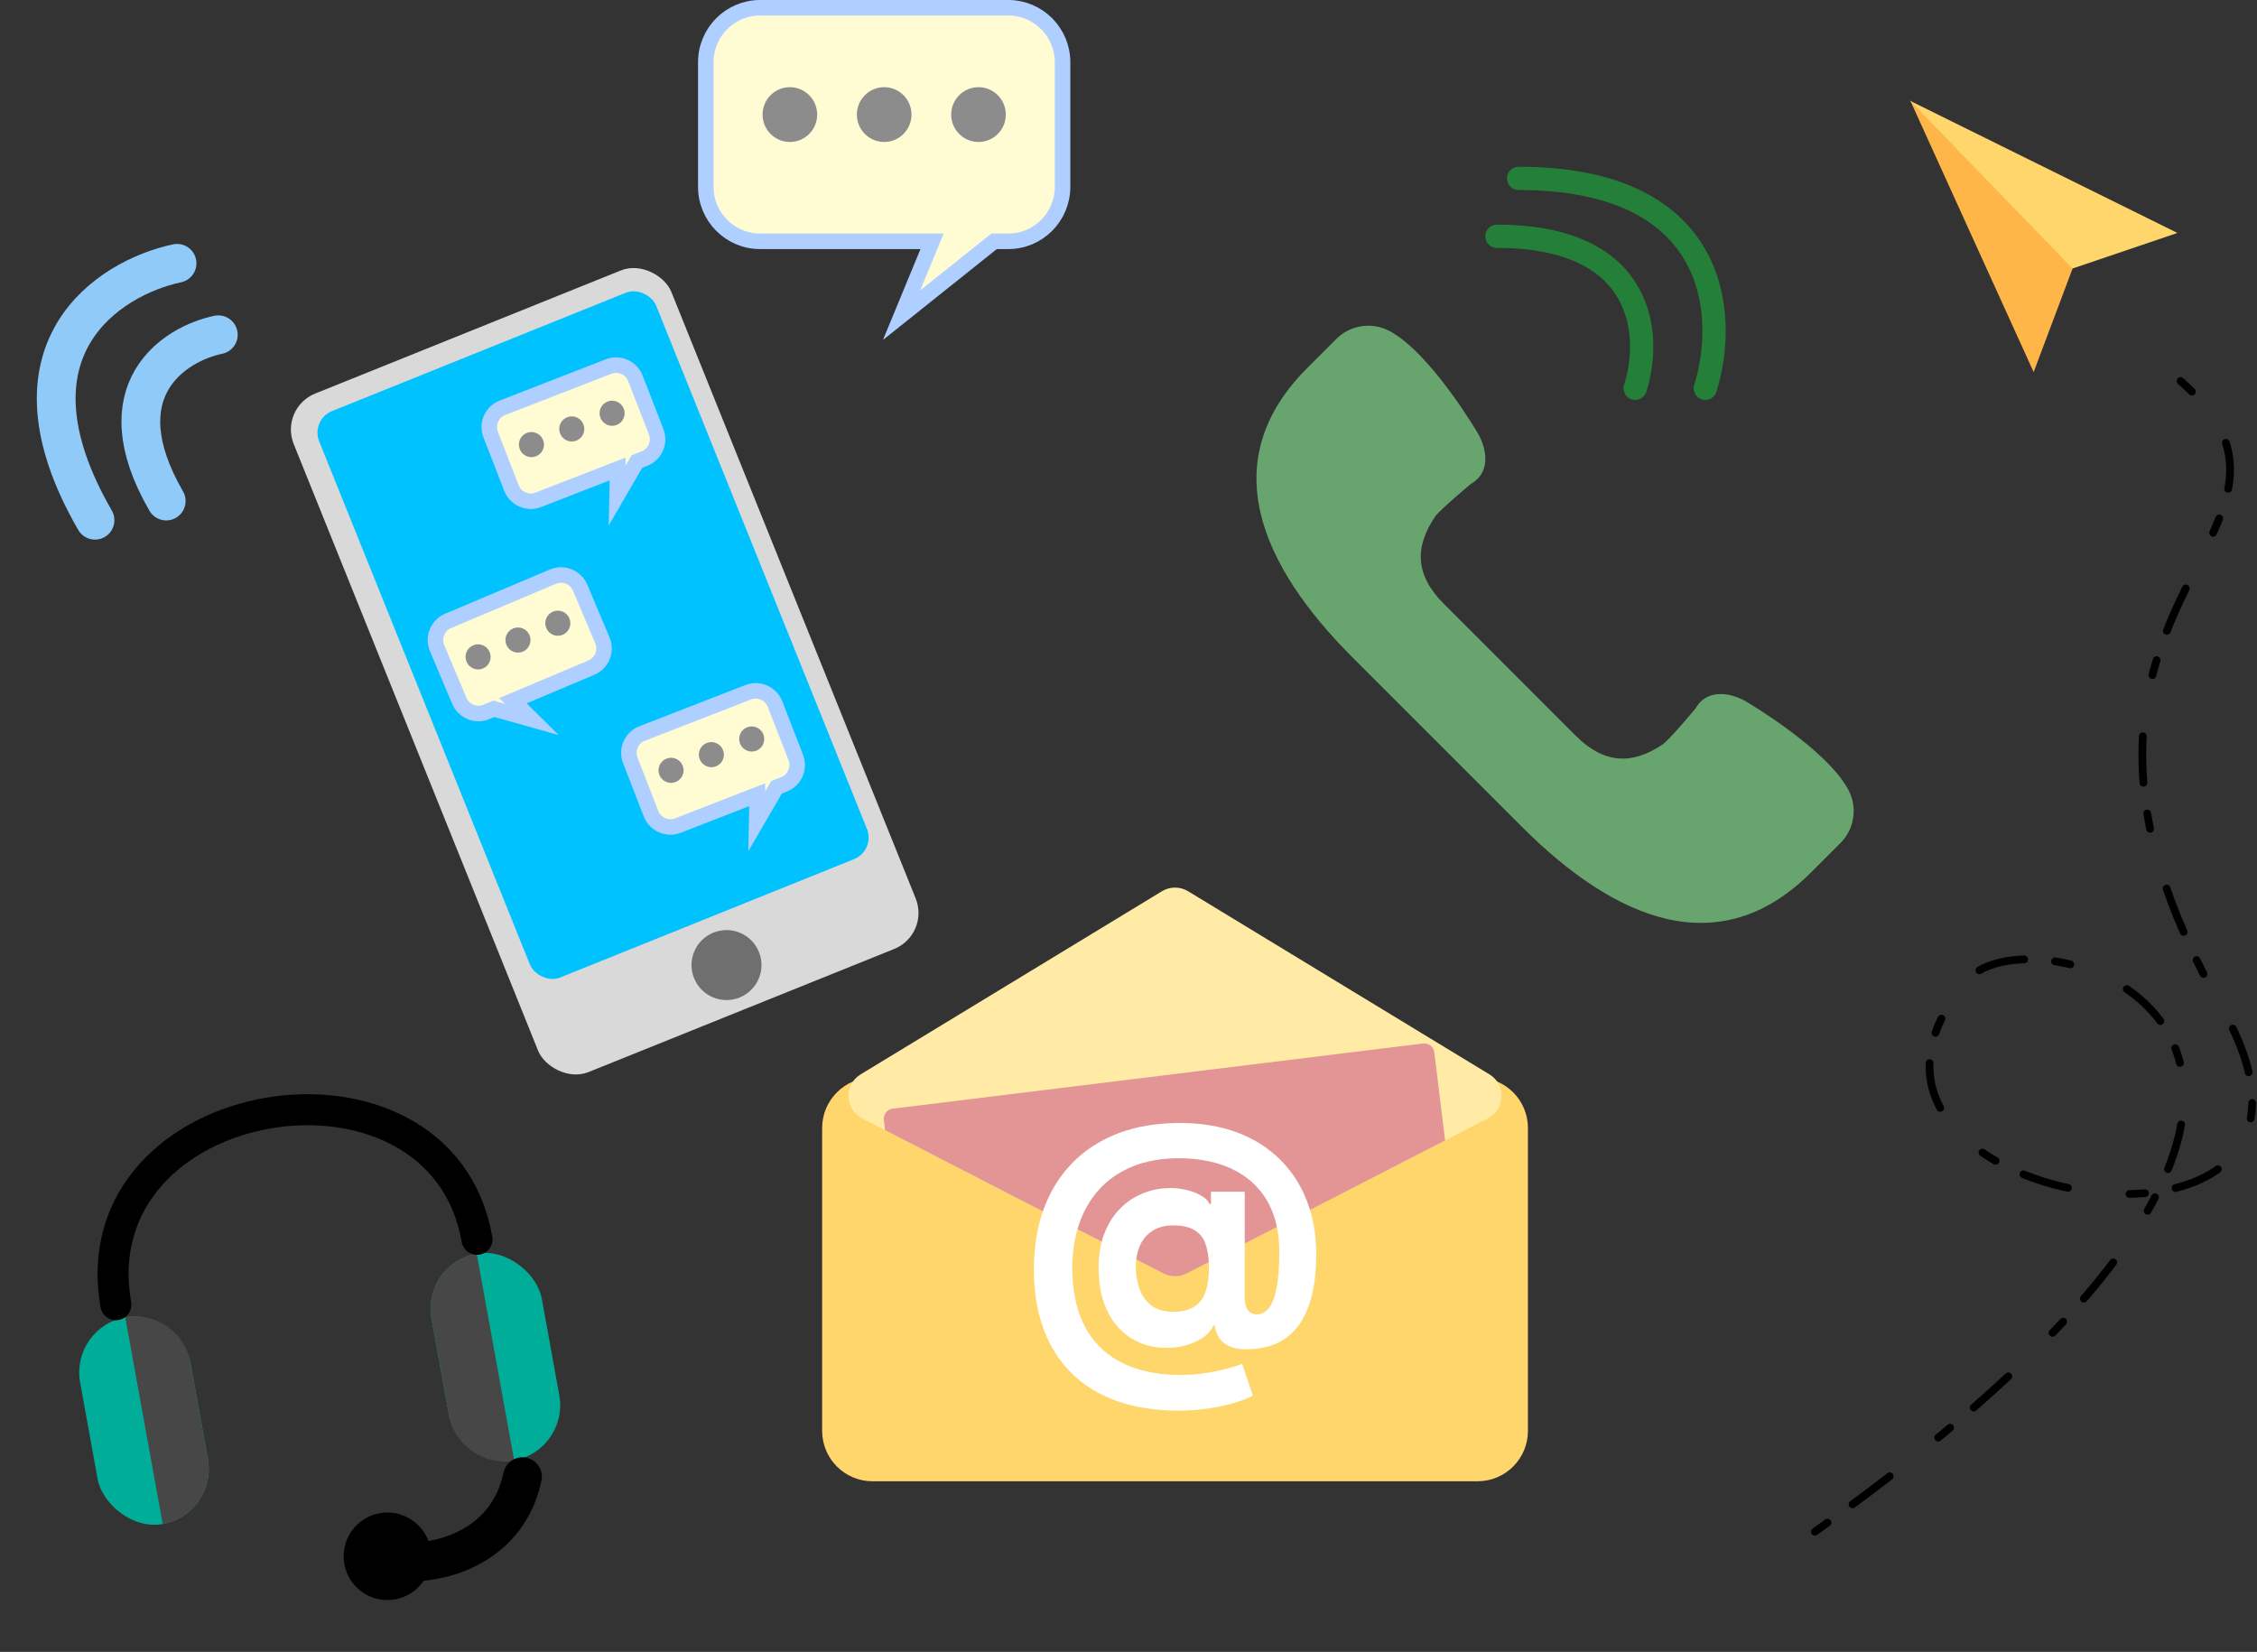 <svg width="291" height="213" viewBox="0 0 291 213" fill="none" xmlns="http://www.w3.org/2000/svg">
<rect x="0" y="0" width="291" height="213" fill="#333333" stroke="none"/>
<path d="M246.287 12.953L267.234 34.594L262.203 47.979L246.287 12.953Z" fill="#FFB648"/>
<path d="M246.249 12.989L280.738 30.037L267.197 34.63L246.249 12.989Z" fill="#FFD66C"/>
<g clip-path="url(#clip0_1_84)">
<path d="M127.895 31.335L128.169 31.117H128.519H130C133.863 31.117 137 27.973 137 24.088V8.029C137 4.144 133.863 1 130 1H98C94.138 1 91 4.144 91 8.029V24.088C91 27.973 94.138 31.117 98 31.117H118.677H120.172L119.602 32.498L116.241 40.642L127.895 31.335Z" fill="#FFFBD3" stroke="#AECFFF" stroke-width="2"/>
<path d="M126.16 18.307C124.216 18.307 122.64 16.725 122.64 14.774C122.64 12.823 124.216 11.241 126.16 11.241C128.104 11.241 129.68 12.823 129.68 14.774C129.68 16.725 128.104 18.307 126.16 18.307Z" fill="#8C8C8C"/>
<path d="M101.84 18.307C99.896 18.307 98.32 16.725 98.32 14.774C98.32 12.823 99.896 11.241 101.84 11.241C103.784 11.241 105.36 12.823 105.36 14.774C105.36 16.725 103.784 18.307 101.84 18.307Z" fill="#8C8C8C"/>
<path d="M114 18.307C112.056 18.307 110.48 16.725 110.48 14.774C110.48 12.823 112.056 11.241 114 11.241C115.944 11.241 117.52 12.823 117.52 14.774C117.52 16.725 115.944 18.307 114 18.307Z" fill="#8C8C8C"/>
</g>
<path d="M190.5 138.945H112.5C108.91 138.945 106 141.858 106 145.452V184.493C106 188.087 108.91 191 112.5 191H190.5C194.09 191 197 188.087 197 184.493V145.452C197 141.858 194.09 138.945 190.5 138.945Z" fill="#FFD66C"/>
<path d="M149.813 114.919C150.85 114.289 152.15 114.289 153.187 114.919L192.037 138.532C194.209 139.851 194.096 143.043 191.837 144.206L152.986 164.207C152.054 164.688 150.946 164.688 150.014 164.207L111.163 144.206C108.904 143.043 108.791 139.851 110.963 138.532L149.813 114.919Z" fill="#FFEBA5"/>
<path fill-rule="evenodd" clip-rule="evenodd" d="M186.319 147.047L152.986 164.207C152.054 164.688 150.946 164.688 150.014 164.207L114.121 145.729L113.958 144.405C113.871 143.692 114.378 143.042 115.09 142.955L183.477 134.549C184.189 134.461 184.838 134.969 184.926 135.682L186.319 147.047Z" fill="#E39595"/>
<path d="M151.945 181.89C148.988 181.89 146.355 181.481 144.047 180.663C141.739 179.854 139.788 178.664 138.194 177.094C136.6 175.533 135.386 173.623 134.551 171.366C133.717 169.109 133.3 166.541 133.3 163.663C133.3 160.823 133.717 158.246 134.551 155.932C135.395 153.619 136.623 151.634 138.236 149.979C139.849 148.314 141.818 147.035 144.145 146.142C146.481 145.248 149.141 144.801 152.125 144.801C154.888 144.801 157.353 145.211 159.522 146.029C161.7 146.847 163.545 148.013 165.056 149.527C166.576 151.032 167.73 152.824 168.518 154.902C169.315 156.972 169.709 159.262 169.7 161.773C169.709 163.503 169.561 165.093 169.255 166.541C168.949 167.99 168.467 169.255 167.809 170.336C167.16 171.409 166.307 172.26 165.25 172.889C164.194 173.51 162.915 173.863 161.413 173.947C160.338 174.033 159.467 173.953 158.799 173.708C158.132 173.463 157.622 173.102 157.27 172.621C156.927 172.133 156.704 171.563 156.602 170.915H156.436C156.213 171.479 155.777 171.992 155.129 172.452C154.48 172.904 153.687 173.256 152.751 173.51C151.824 173.755 150.837 173.844 149.79 173.778C148.696 173.713 147.658 173.454 146.675 173.003C145.702 172.551 144.835 171.897 144.075 171.042C143.324 170.186 142.731 169.128 142.296 167.867C141.869 166.607 141.651 165.15 141.642 163.494C141.651 161.858 141.879 160.433 142.323 159.219C142.778 158.006 143.375 156.986 144.117 156.158C144.868 155.33 145.702 154.681 146.62 154.211C147.537 153.741 148.46 153.44 149.386 153.308C150.434 153.148 151.426 153.148 152.362 153.308C153.298 153.468 154.086 153.727 154.725 154.084C155.374 154.442 155.777 154.827 155.935 155.241H156.13V153.661H160.482V167.43C160.491 168.079 160.634 168.582 160.913 168.94C161.191 169.297 161.566 169.476 162.039 169.476C162.678 169.476 163.211 169.189 163.638 168.615C164.073 168.041 164.398 167.162 164.611 165.977C164.833 164.792 164.945 163.282 164.945 161.448C164.945 159.68 164.713 158.128 164.249 156.793C163.795 155.448 163.156 154.305 162.331 153.365C161.515 152.415 160.565 151.644 159.48 151.051C158.396 150.459 157.219 150.026 155.949 149.753C154.688 149.48 153.391 149.344 152.056 149.344C149.748 149.344 147.732 149.701 146.008 150.416C144.284 151.122 142.847 152.114 141.698 153.393C140.548 154.672 139.686 156.172 139.112 157.893C138.546 159.605 138.259 161.472 138.25 163.494C138.259 165.723 138.565 167.698 139.167 169.419C139.779 171.131 140.678 172.57 141.865 173.736C143.051 174.903 144.516 175.786 146.258 176.388C148.001 176.99 150.003 177.291 152.264 177.291C153.33 177.291 154.373 177.211 155.393 177.051C156.412 176.901 157.335 176.713 158.16 176.487C158.985 176.271 159.647 176.059 160.148 175.852L161.524 179.944C160.94 180.282 160.148 180.597 159.147 180.889C158.155 181.19 157.033 181.43 155.782 181.608C154.54 181.796 153.261 181.89 151.945 181.89ZM151.305 169.137C152.436 169.137 153.335 168.916 154.002 168.474C154.679 168.032 155.161 167.378 155.448 166.513C155.745 165.638 155.884 164.561 155.866 163.282C155.856 162.154 155.713 161.199 155.435 160.419C155.166 159.629 154.698 159.031 154.03 158.627C153.372 158.213 152.455 158.006 151.277 158.006C150.248 158.006 149.373 158.227 148.65 158.669C147.936 159.111 147.389 159.732 147.009 160.531C146.638 161.322 146.448 162.253 146.439 163.324C146.448 164.322 146.606 165.267 146.912 166.16C147.217 167.044 147.723 167.764 148.427 168.319C149.132 168.864 150.091 169.137 151.305 169.137Z" fill="white"/>
<path d="M21.43 64.605C13.174 50.305 22.467 44.354 28.146 43.166" stroke="#90CAF9" stroke-width="5" stroke-linecap="round"/>
<path d="M12.249 67.077C-0.453 45.077 14.008 35.828 22.826 33.953" stroke="#90CAF9" stroke-width="5" stroke-linecap="round"/>
<rect x="36" y="52.613" width="52.492" height="94.322" rx="5" transform="rotate(-21.94 36 52.613)" fill="#D9D9D9"/>
<rect x="40.03" y="54.124" width="46.837" height="78.739" rx="3" transform="rotate(-21.94 40.03 54.124)" fill="#00C2FF"/>
<circle cx="93.669" cy="124.438" r="4.511" transform="rotate(-21.94 93.669 124.438)" fill="#6F6F6F"/>
<g clip-path="url(#clip1_1_84)">
<path d="M99.947 101.809L100.123 101.507L100.449 101.38L101.083 101.134C102.454 100.601 103.138 99.049 102.6 97.664L99.932 90.796C99.394 89.411 97.842 88.728 96.47 89.261L82.784 94.579C81.412 95.112 80.728 96.663 81.266 98.048L83.935 104.916C84.473 106.301 86.025 106.984 87.396 106.451L96.24 103.015L97.633 102.474L97.602 103.968L97.561 105.915L99.947 101.809Z" fill="#FFFBD3" stroke="#AECFFF" stroke-width="2"/>
<path d="M97.508 96.797C96.676 97.12 95.739 96.706 95.415 95.871C95.091 95.037 95.502 94.098 96.334 93.775C97.165 93.452 98.102 93.867 98.426 94.701C98.75 95.536 98.339 96.474 97.508 96.797Z" fill="#8C8C8C"/>
<path d="M87.106 100.838C86.275 101.161 85.338 100.747 85.013 99.912C84.689 99.078 85.1 98.139 85.932 97.816C86.763 97.493 87.7 97.908 88.024 98.743C88.349 99.577 87.937 100.515 87.106 100.838Z" fill="#8C8C8C"/>
<path d="M92.307 98.818C91.475 99.141 90.538 98.726 90.214 97.892C89.89 97.057 90.301 96.119 91.133 95.796C91.964 95.473 92.901 95.887 93.225 96.722C93.549 97.556 93.138 98.495 92.307 98.818Z" fill="#8C8C8C"/>
</g>
<g clip-path="url(#clip2_1_84)">
<path d="M81.947 59.809L82.123 59.507L82.449 59.38L83.083 59.134C84.454 58.601 85.138 57.05 84.6 55.664L81.932 48.796C81.394 47.411 79.842 46.728 78.47 47.261L64.784 52.579C63.412 53.112 62.728 54.663 63.266 56.048L65.935 62.916C66.473 64.301 68.025 64.984 69.396 64.451L78.24 61.015L79.633 60.474L79.602 61.968L79.561 63.915L81.947 59.809Z" fill="#FFFBD3" stroke="#AECFFF" stroke-width="2"/>
<path d="M79.508 54.797C78.676 55.12 77.739 54.706 77.415 53.871C77.091 53.037 77.502 52.098 78.334 51.775C79.165 51.452 80.102 51.867 80.426 52.701C80.75 53.536 80.339 54.474 79.508 54.797Z" fill="#8C8C8C"/>
<path d="M69.106 58.838C68.275 59.161 67.338 58.747 67.013 57.912C66.689 57.078 67.1 56.139 67.932 55.816C68.763 55.493 69.7 55.908 70.024 56.742C70.349 57.577 69.937 58.515 69.106 58.838Z" fill="#8C8C8C"/>
<path d="M74.307 56.818C73.475 57.141 72.538 56.726 72.214 55.892C71.89 55.057 72.301 54.119 73.133 53.796C73.964 53.473 74.901 53.887 75.225 54.722C75.549 55.556 75.138 56.495 74.307 56.818Z" fill="#8C8C8C"/>
</g>
<g clip-path="url(#clip3_1_84)">
<path d="M64.012 91.489L63.675 91.394L63.352 91.531L62.726 91.795C61.37 92.368 59.799 91.73 59.221 90.361L56.355 83.573C55.776 82.205 56.415 80.634 57.771 80.062L71.297 74.349C72.653 73.777 74.224 74.414 74.802 75.783L77.668 82.571C78.246 83.94 77.608 85.51 76.252 86.083L67.512 89.774L66.135 90.355L67.198 91.406L68.582 92.775L64.012 91.489Z" fill="#FFFBD3" stroke="#AECFFF" stroke-width="2"/>
<path d="M62.273 86.193C63.094 85.846 63.478 84.896 63.13 84.071C62.782 83.247 61.833 82.859 61.011 83.207C60.19 83.553 59.806 84.503 60.154 85.328C60.502 86.153 61.451 86.54 62.273 86.193Z" fill="#8C8C8C"/>
<path d="M72.553 81.852C73.374 81.505 73.758 80.555 73.41 79.73C73.062 78.905 72.113 78.518 71.291 78.865C70.47 79.212 70.086 80.162 70.434 80.987C70.782 81.811 71.731 82.199 72.553 81.852Z" fill="#8C8C8C"/>
<path d="M67.413 84.022C68.234 83.675 68.618 82.725 68.27 81.901C67.922 81.076 66.973 80.689 66.151 81.036C65.33 81.383 64.946 82.333 65.294 83.157C65.642 83.982 66.591 84.37 67.413 84.022Z" fill="#8C8C8C"/>
</g>
<rect x="9.042" y="171.143" width="14.447" height="27.088" rx="7.224" transform="rotate(-10.266 9.042 171.143)" fill="#00AD98"/>
<path fill-rule="evenodd" clip-rule="evenodd" d="M20.978 196.51C24.904 195.799 27.51 192.04 26.799 188.115L24.546 175.676C23.835 171.75 20.076 169.144 16.15 169.855L20.978 196.51Z" fill="#474747"/>
<rect x="54.355" y="162.936" width="14.447" height="27.088" rx="7.224" transform="rotate(-10.266 54.355 162.936)" fill="#00AD98"/>
<path fill-rule="evenodd" clip-rule="evenodd" d="M61.464 161.648C57.538 162.359 54.932 166.118 55.643 170.044L57.896 182.482C58.607 186.408 62.366 189.014 66.291 188.303L61.464 161.648Z" fill="#474747"/>
<path d="M14.938 168.231C10.057 140.388 56.8 132.974 61.502 159.797" stroke="black" stroke-width="4" stroke-linecap="round"/>
<path d="M67.36 190.403C65.031 201.608 52.175 202.407 49.727 200.709" stroke="black" stroke-width="5" stroke-linecap="round"/>
<circle cx="49.949" cy="200.669" r="5.643" transform="rotate(-10.266 49.949 200.669)" fill="black"/>
<path d="M238.322 101.855C235.508 96.537 225.129 90.454 225.129 90.454C222.78 89.115 219.945 88.965 218.607 91.352C218.607 91.352 215.234 95.397 214.377 95.978C210.457 98.633 206.829 98.53 203.164 94.866L194.649 86.35L186.134 77.835C182.469 74.172 182.367 70.542 185.023 66.624C185.602 65.765 189.648 62.392 189.648 62.392C192.034 61.052 191.886 58.219 190.545 55.87C190.545 55.87 184.464 45.492 179.144 42.677C176.881 41.48 174.103 41.898 172.293 43.709L168.531 47.468C156.604 59.398 162.476 72.864 174.405 84.793L185.305 95.693L196.207 106.595C208.135 118.524 221.603 124.397 233.53 112.468L237.292 108.706C239.101 106.896 239.52 104.118 238.322 101.855Z" fill="#68A46E"/>
<path d="M193 30.467C212.357 30.467 212.951 43.533 210.828 50.067" stroke="#248038" stroke-width="3" stroke-linecap="round"/>
<path d="M195.8 23C221.931 23 222.734 41.044 219.868 50.067" stroke="#248038" stroke-width="3" stroke-linecap="round"/>
<path d="M234 197.5C321 135.5 264 116.5 254 126C228 155.5 308.6 168.676 286.5 130C256.5 77.5 304 69 281 49" stroke="black" stroke-linecap="round" stroke-dasharray="2 4 6 8"/>
<defs>
<clipPath id="clip0_1_84">
<rect width="48" height="44" fill="white" transform="matrix(-1 0 0 1 138 0)"/>
</clipPath>
<clipPath id="clip1_1_84">
<rect width="22.025" height="20.189" fill="white" transform="matrix(-0.932 0.362 0.362 0.932 99.53 87)"/>
</clipPath>
<clipPath id="clip2_1_84">
<rect width="22.025" height="20.189" fill="white" transform="matrix(-0.932 0.362 0.362 0.932 81.53 45)"/>
</clipPath>
<clipPath id="clip3_1_84">
<rect width="22.025" height="20.189" fill="white" transform="translate(54 80.569) rotate(-22.895)"/>
</clipPath>
</defs>
</svg>

